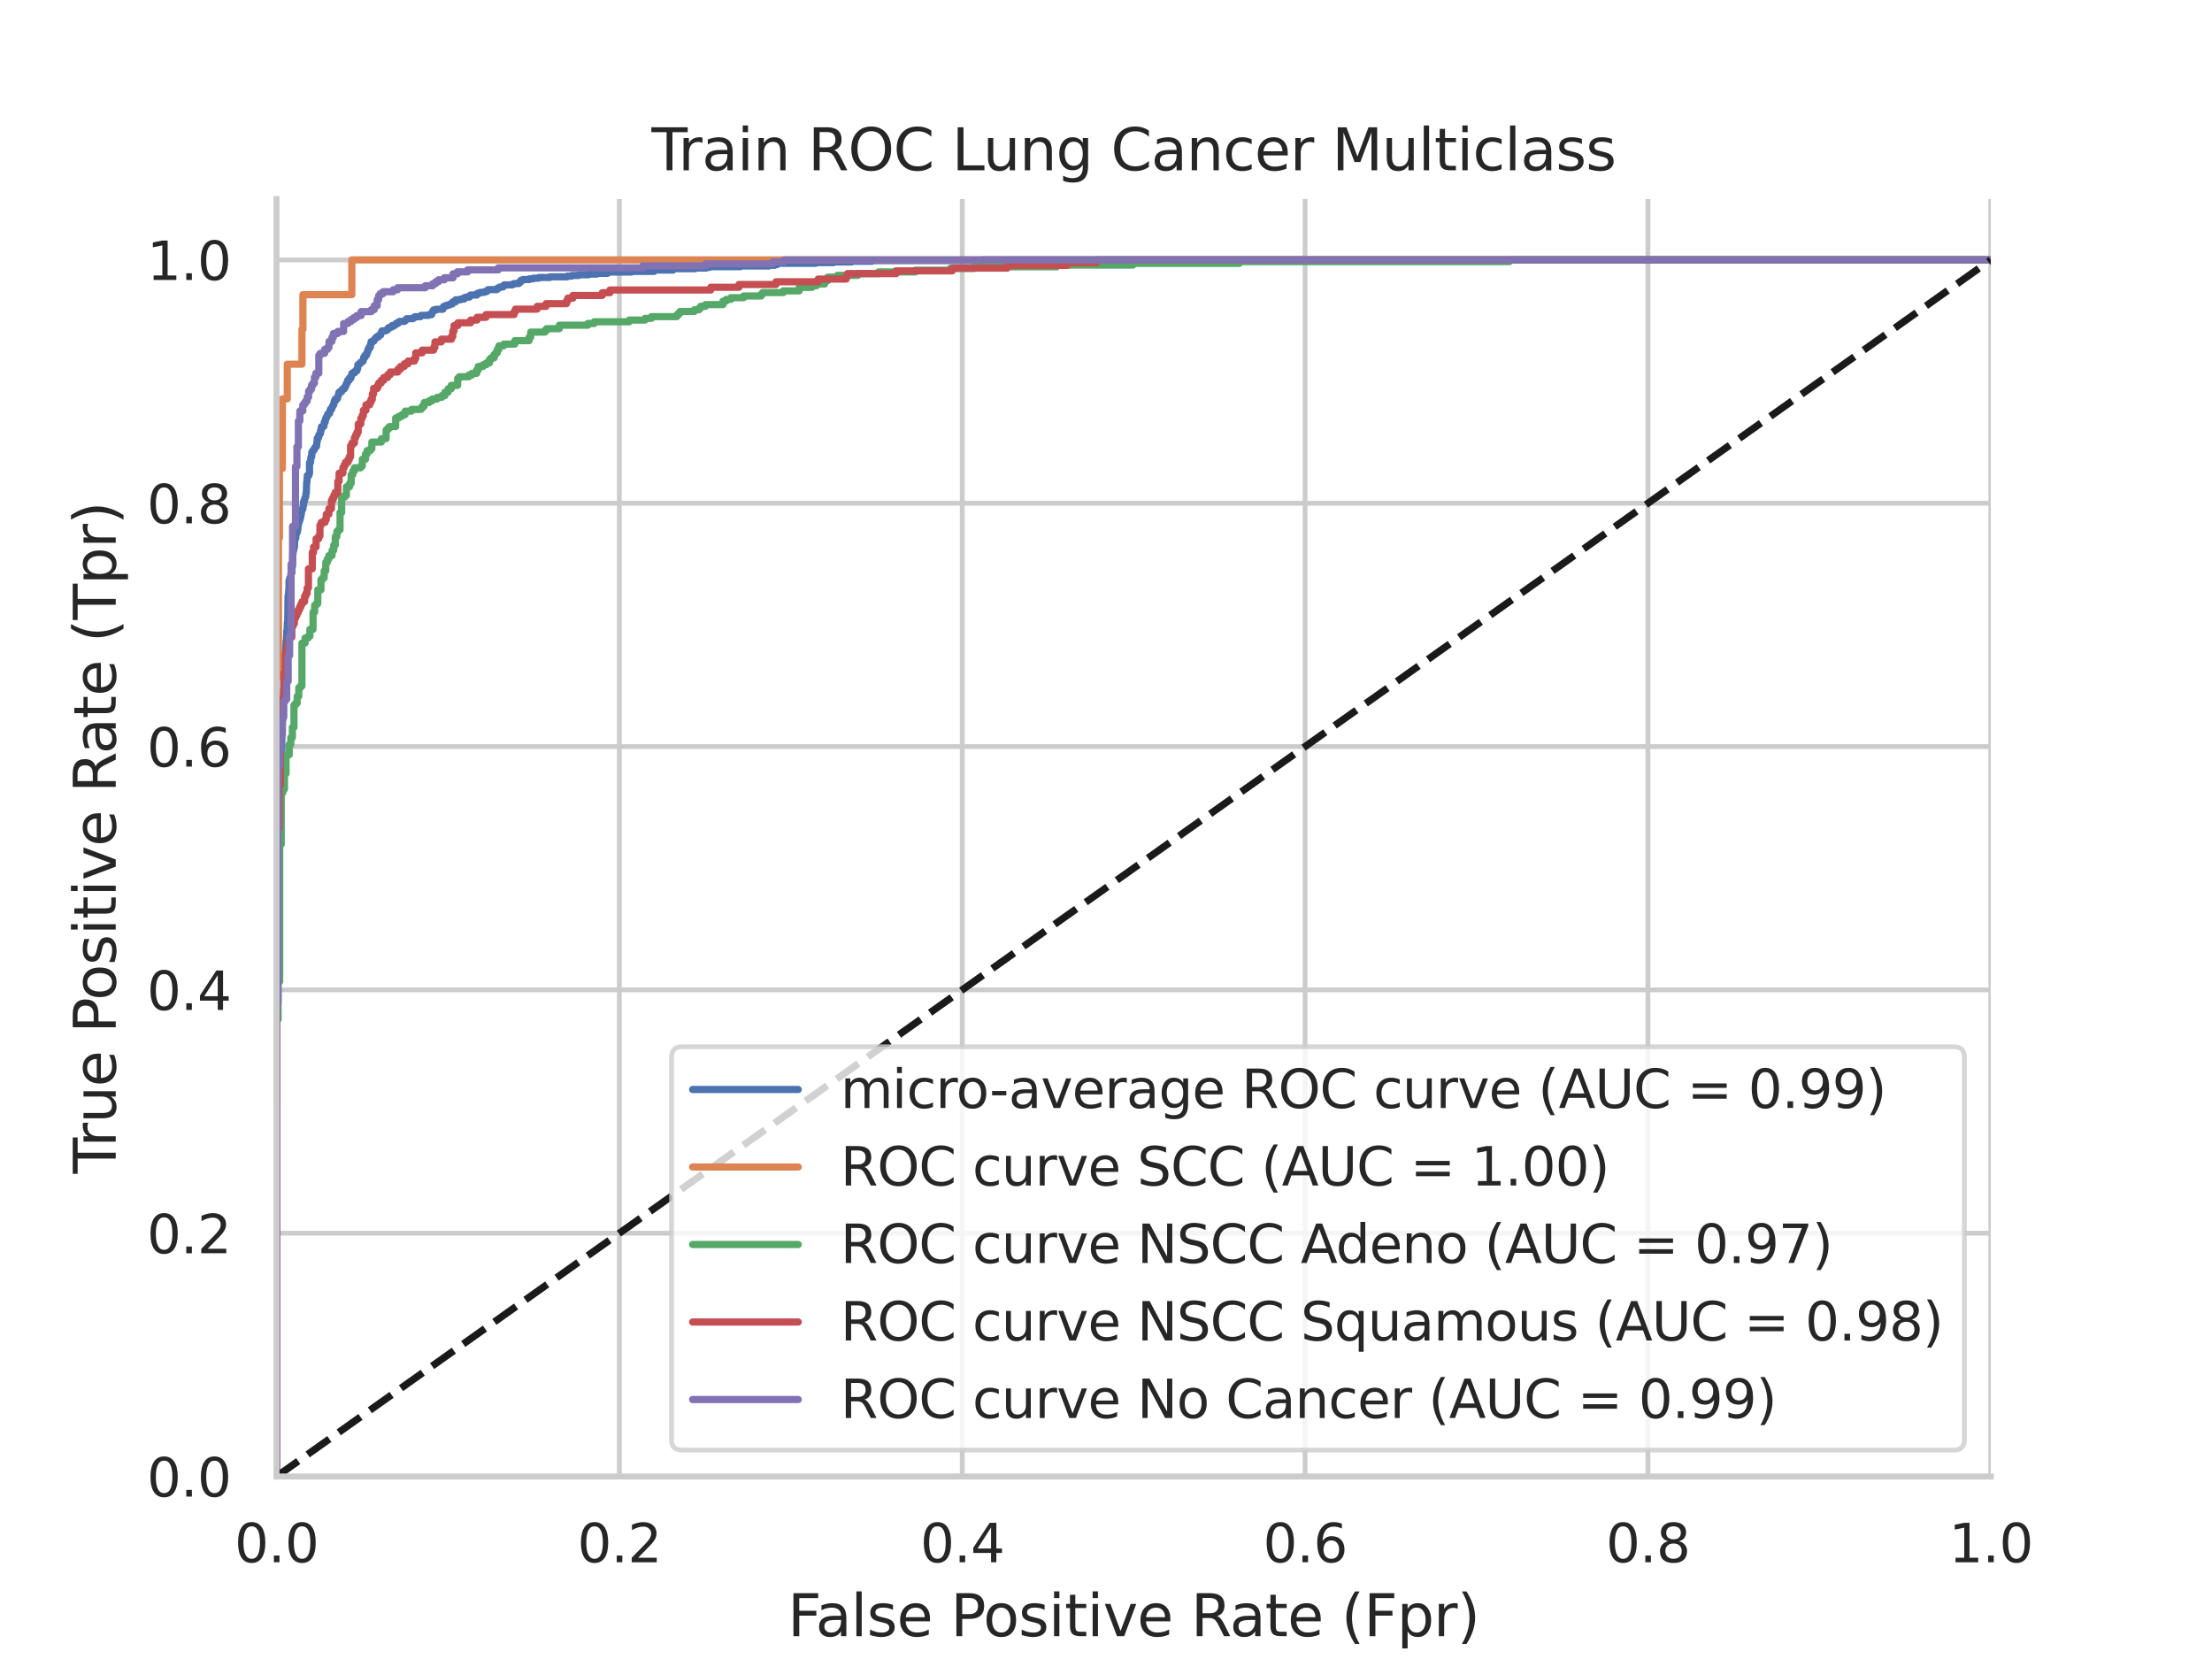 <?xml version="1.0" encoding="utf-8" standalone="no"?>
<!DOCTYPE svg PUBLIC "-//W3C//DTD SVG 1.1//EN"
  "http://www.w3.org/Graphics/SVG/1.1/DTD/svg11.dtd">
<svg xmlns:xlink="http://www.w3.org/1999/xlink" width="460.8pt" height="345.6pt" viewBox="0 0 460.8 345.6" xmlns="http://www.w3.org/2000/svg" version="1.1">
 <defs>
  <style type="text/css">*{stroke-linejoin: round; stroke-linecap: butt}</style>
 </defs>
 <g id="figure_1">
  <g id="patch_1">
   <path d="M 0 345.6 
L 460.8 345.6 
L 460.8 0 
L 0 0 
z
" style="fill: #ffffff"/>
  </g>
  <g id="axes_1">
   <g id="patch_2">
    <path d="M 57.6 307.584 
L 414.72 307.584 
L 414.72 41.472 
L 57.6 41.472 
z
" style="fill: #ffffff"/>
   </g>
   <g id="matplotlib.axis_1">
    <g id="xtick_1">
     <g id="line2d_1">
      <path d="M 57.6 307.584 
L 57.6 41.472 
" clip-path="url(#pfdd43b1c59)" style="fill: none; stroke: #cccccc; stroke-linecap: round"/>
     </g>
     <g id="text_1">
      <!-- 0.0 -->
      <g style="fill: #262626" transform="translate(48.853 325.442) scale(0.11 -0.11)">
       <defs>
        <path id="DejaVuSans-30" d="M 2034 4250 
Q 1547 4250 1301 3770 
Q 1056 3291 1056 2328 
Q 1056 1369 1301 889 
Q 1547 409 2034 409 
Q 2525 409 2770 889 
Q 3016 1369 3016 2328 
Q 3016 3291 2770 3770 
Q 2525 4250 2034 4250 
z
M 2034 4750 
Q 2819 4750 3233 4129 
Q 3647 3509 3647 2328 
Q 3647 1150 3233 529 
Q 2819 -91 2034 -91 
Q 1250 -91 836 529 
Q 422 1150 422 2328 
Q 422 3509 836 4129 
Q 1250 4750 2034 4750 
z
" transform="scale(0.016)"/>
        <path id="DejaVuSans-2e" d="M 684 794 
L 1344 794 
L 1344 0 
L 684 0 
L 684 794 
z
" transform="scale(0.016)"/>
       </defs>
       <use xlink:href="#DejaVuSans-30"/>
       <use xlink:href="#DejaVuSans-2e" x="63.623"/>
       <use xlink:href="#DejaVuSans-30" x="95.41"/>
      </g>
     </g>
    </g>
    <g id="xtick_2">
     <g id="line2d_2">
      <path d="M 129.024 307.584 
L 129.024 41.472 
" clip-path="url(#pfdd43b1c59)" style="fill: none; stroke: #cccccc; stroke-linecap: round"/>
     </g>
     <g id="text_2">
      <!-- 0.2 -->
      <g style="fill: #262626" transform="translate(120.277 325.442) scale(0.11 -0.11)">
       <defs>
        <path id="DejaVuSans-32" d="M 1228 531 
L 3431 531 
L 3431 0 
L 469 0 
L 469 531 
Q 828 903 1448 1529 
Q 2069 2156 2228 2338 
Q 2531 2678 2651 2914 
Q 2772 3150 2772 3378 
Q 2772 3750 2511 3984 
Q 2250 4219 1831 4219 
Q 1534 4219 1204 4116 
Q 875 4013 500 3803 
L 500 4441 
Q 881 4594 1212 4672 
Q 1544 4750 1819 4750 
Q 2544 4750 2975 4387 
Q 3406 4025 3406 3419 
Q 3406 3131 3298 2873 
Q 3191 2616 2906 2266 
Q 2828 2175 2409 1742 
Q 1991 1309 1228 531 
z
" transform="scale(0.016)"/>
       </defs>
       <use xlink:href="#DejaVuSans-30"/>
       <use xlink:href="#DejaVuSans-2e" x="63.623"/>
       <use xlink:href="#DejaVuSans-32" x="95.41"/>
      </g>
     </g>
    </g>
    <g id="xtick_3">
     <g id="line2d_3">
      <path d="M 200.448 307.584 
L 200.448 41.472 
" clip-path="url(#pfdd43b1c59)" style="fill: none; stroke: #cccccc; stroke-linecap: round"/>
     </g>
     <g id="text_3">
      <!-- 0.4 -->
      <g style="fill: #262626" transform="translate(191.701 325.442) scale(0.11 -0.11)">
       <defs>
        <path id="DejaVuSans-34" d="M 2419 4116 
L 825 1625 
L 2419 1625 
L 2419 4116 
z
M 2253 4666 
L 3047 4666 
L 3047 1625 
L 3713 1625 
L 3713 1100 
L 3047 1100 
L 3047 0 
L 2419 0 
L 2419 1100 
L 313 1100 
L 313 1709 
L 2253 4666 
z
" transform="scale(0.016)"/>
       </defs>
       <use xlink:href="#DejaVuSans-30"/>
       <use xlink:href="#DejaVuSans-2e" x="63.623"/>
       <use xlink:href="#DejaVuSans-34" x="95.41"/>
      </g>
     </g>
    </g>
    <g id="xtick_4">
     <g id="line2d_4">
      <path d="M 271.872 307.584 
L 271.872 41.472 
" clip-path="url(#pfdd43b1c59)" style="fill: none; stroke: #cccccc; stroke-linecap: round"/>
     </g>
     <g id="text_4">
      <!-- 0.6 -->
      <g style="fill: #262626" transform="translate(263.125 325.442) scale(0.11 -0.11)">
       <defs>
        <path id="DejaVuSans-36" d="M 2113 2584 
Q 1688 2584 1439 2293 
Q 1191 2003 1191 1497 
Q 1191 994 1439 701 
Q 1688 409 2113 409 
Q 2538 409 2786 701 
Q 3034 994 3034 1497 
Q 3034 2003 2786 2293 
Q 2538 2584 2113 2584 
z
M 3366 4563 
L 3366 3988 
Q 3128 4100 2886 4159 
Q 2644 4219 2406 4219 
Q 1781 4219 1451 3797 
Q 1122 3375 1075 2522 
Q 1259 2794 1537 2939 
Q 1816 3084 2150 3084 
Q 2853 3084 3261 2657 
Q 3669 2231 3669 1497 
Q 3669 778 3244 343 
Q 2819 -91 2113 -91 
Q 1303 -91 875 529 
Q 447 1150 447 2328 
Q 447 3434 972 4092 
Q 1497 4750 2381 4750 
Q 2619 4750 2861 4703 
Q 3103 4656 3366 4563 
z
" transform="scale(0.016)"/>
       </defs>
       <use xlink:href="#DejaVuSans-30"/>
       <use xlink:href="#DejaVuSans-2e" x="63.623"/>
       <use xlink:href="#DejaVuSans-36" x="95.41"/>
      </g>
     </g>
    </g>
    <g id="xtick_5">
     <g id="line2d_5">
      <path d="M 343.296 307.584 
L 343.296 41.472 
" clip-path="url(#pfdd43b1c59)" style="fill: none; stroke: #cccccc; stroke-linecap: round"/>
     </g>
     <g id="text_5">
      <!-- 0.8 -->
      <g style="fill: #262626" transform="translate(334.549 325.442) scale(0.11 -0.11)">
       <defs>
        <path id="DejaVuSans-38" d="M 2034 2216 
Q 1584 2216 1326 1975 
Q 1069 1734 1069 1313 
Q 1069 891 1326 650 
Q 1584 409 2034 409 
Q 2484 409 2743 651 
Q 3003 894 3003 1313 
Q 3003 1734 2745 1975 
Q 2488 2216 2034 2216 
z
M 1403 2484 
Q 997 2584 770 2862 
Q 544 3141 544 3541 
Q 544 4100 942 4425 
Q 1341 4750 2034 4750 
Q 2731 4750 3128 4425 
Q 3525 4100 3525 3541 
Q 3525 3141 3298 2862 
Q 3072 2584 2669 2484 
Q 3125 2378 3379 2068 
Q 3634 1759 3634 1313 
Q 3634 634 3220 271 
Q 2806 -91 2034 -91 
Q 1263 -91 848 271 
Q 434 634 434 1313 
Q 434 1759 690 2068 
Q 947 2378 1403 2484 
z
M 1172 3481 
Q 1172 3119 1398 2916 
Q 1625 2713 2034 2713 
Q 2441 2713 2670 2916 
Q 2900 3119 2900 3481 
Q 2900 3844 2670 4047 
Q 2441 4250 2034 4250 
Q 1625 4250 1398 4047 
Q 1172 3844 1172 3481 
z
" transform="scale(0.016)"/>
       </defs>
       <use xlink:href="#DejaVuSans-30"/>
       <use xlink:href="#DejaVuSans-2e" x="63.623"/>
       <use xlink:href="#DejaVuSans-38" x="95.41"/>
      </g>
     </g>
    </g>
    <g id="xtick_6">
     <g id="line2d_6">
      <path d="M 414.72 307.584 
L 414.72 41.472 
" clip-path="url(#pfdd43b1c59)" style="fill: none; stroke: #cccccc; stroke-linecap: round"/>
     </g>
     <g id="text_6">
      <!-- 1.0 -->
      <g style="fill: #262626" transform="translate(405.973 325.442) scale(0.11 -0.11)">
       <defs>
        <path id="DejaVuSans-31" d="M 794 531 
L 1825 531 
L 1825 4091 
L 703 3866 
L 703 4441 
L 1819 4666 
L 2450 4666 
L 2450 531 
L 3481 531 
L 3481 0 
L 794 0 
L 794 531 
z
" transform="scale(0.016)"/>
       </defs>
       <use xlink:href="#DejaVuSans-31"/>
       <use xlink:href="#DejaVuSans-2e" x="63.623"/>
       <use xlink:href="#DejaVuSans-30" x="95.41"/>
      </g>
     </g>
    </g>
    <g id="text_7">
     <!-- False Positive Rate (Fpr) -->
     <g style="fill: #262626" transform="translate(164.085 340.848) scale(0.12 -0.12)">
      <defs>
       <path id="DejaVuSans-46" d="M 628 4666 
L 3309 4666 
L 3309 4134 
L 1259 4134 
L 1259 2759 
L 3109 2759 
L 3109 2228 
L 1259 2228 
L 1259 0 
L 628 0 
L 628 4666 
z
" transform="scale(0.016)"/>
       <path id="DejaVuSans-61" d="M 2194 1759 
Q 1497 1759 1228 1600 
Q 959 1441 959 1056 
Q 959 750 1161 570 
Q 1363 391 1709 391 
Q 2188 391 2477 730 
Q 2766 1069 2766 1631 
L 2766 1759 
L 2194 1759 
z
M 3341 1997 
L 3341 0 
L 2766 0 
L 2766 531 
Q 2569 213 2275 61 
Q 1981 -91 1556 -91 
Q 1019 -91 701 211 
Q 384 513 384 1019 
Q 384 1609 779 1909 
Q 1175 2209 1959 2209 
L 2766 2209 
L 2766 2266 
Q 2766 2663 2505 2880 
Q 2244 3097 1772 3097 
Q 1472 3097 1187 3025 
Q 903 2953 641 2809 
L 641 3341 
Q 956 3463 1253 3523 
Q 1550 3584 1831 3584 
Q 2591 3584 2966 3190 
Q 3341 2797 3341 1997 
z
" transform="scale(0.016)"/>
       <path id="DejaVuSans-6c" d="M 603 4863 
L 1178 4863 
L 1178 0 
L 603 0 
L 603 4863 
z
" transform="scale(0.016)"/>
       <path id="DejaVuSans-73" d="M 2834 3397 
L 2834 2853 
Q 2591 2978 2328 3040 
Q 2066 3103 1784 3103 
Q 1356 3103 1142 2972 
Q 928 2841 928 2578 
Q 928 2378 1081 2264 
Q 1234 2150 1697 2047 
L 1894 2003 
Q 2506 1872 2764 1633 
Q 3022 1394 3022 966 
Q 3022 478 2636 193 
Q 2250 -91 1575 -91 
Q 1294 -91 989 -36 
Q 684 19 347 128 
L 347 722 
Q 666 556 975 473 
Q 1284 391 1588 391 
Q 1994 391 2212 530 
Q 2431 669 2431 922 
Q 2431 1156 2273 1281 
Q 2116 1406 1581 1522 
L 1381 1569 
Q 847 1681 609 1914 
Q 372 2147 372 2553 
Q 372 3047 722 3315 
Q 1072 3584 1716 3584 
Q 2034 3584 2315 3537 
Q 2597 3491 2834 3397 
z
" transform="scale(0.016)"/>
       <path id="DejaVuSans-65" d="M 3597 1894 
L 3597 1613 
L 953 1613 
Q 991 1019 1311 708 
Q 1631 397 2203 397 
Q 2534 397 2845 478 
Q 3156 559 3463 722 
L 3463 178 
Q 3153 47 2828 -22 
Q 2503 -91 2169 -91 
Q 1331 -91 842 396 
Q 353 884 353 1716 
Q 353 2575 817 3079 
Q 1281 3584 2069 3584 
Q 2775 3584 3186 3129 
Q 3597 2675 3597 1894 
z
M 3022 2063 
Q 3016 2534 2758 2815 
Q 2500 3097 2075 3097 
Q 1594 3097 1305 2825 
Q 1016 2553 972 2059 
L 3022 2063 
z
" transform="scale(0.016)"/>
       <path id="DejaVuSans-20" transform="scale(0.016)"/>
       <path id="DejaVuSans-50" d="M 1259 4147 
L 1259 2394 
L 2053 2394 
Q 2494 2394 2734 2622 
Q 2975 2850 2975 3272 
Q 2975 3691 2734 3919 
Q 2494 4147 2053 4147 
L 1259 4147 
z
M 628 4666 
L 2053 4666 
Q 2838 4666 3239 4311 
Q 3641 3956 3641 3272 
Q 3641 2581 3239 2228 
Q 2838 1875 2053 1875 
L 1259 1875 
L 1259 0 
L 628 0 
L 628 4666 
z
" transform="scale(0.016)"/>
       <path id="DejaVuSans-6f" d="M 1959 3097 
Q 1497 3097 1228 2736 
Q 959 2375 959 1747 
Q 959 1119 1226 758 
Q 1494 397 1959 397 
Q 2419 397 2687 759 
Q 2956 1122 2956 1747 
Q 2956 2369 2687 2733 
Q 2419 3097 1959 3097 
z
M 1959 3584 
Q 2709 3584 3137 3096 
Q 3566 2609 3566 1747 
Q 3566 888 3137 398 
Q 2709 -91 1959 -91 
Q 1206 -91 779 398 
Q 353 888 353 1747 
Q 353 2609 779 3096 
Q 1206 3584 1959 3584 
z
" transform="scale(0.016)"/>
       <path id="DejaVuSans-69" d="M 603 3500 
L 1178 3500 
L 1178 0 
L 603 0 
L 603 3500 
z
M 603 4863 
L 1178 4863 
L 1178 4134 
L 603 4134 
L 603 4863 
z
" transform="scale(0.016)"/>
       <path id="DejaVuSans-74" d="M 1172 4494 
L 1172 3500 
L 2356 3500 
L 2356 3053 
L 1172 3053 
L 1172 1153 
Q 1172 725 1289 603 
Q 1406 481 1766 481 
L 2356 481 
L 2356 0 
L 1766 0 
Q 1100 0 847 248 
Q 594 497 594 1153 
L 594 3053 
L 172 3053 
L 172 3500 
L 594 3500 
L 594 4494 
L 1172 4494 
z
" transform="scale(0.016)"/>
       <path id="DejaVuSans-76" d="M 191 3500 
L 800 3500 
L 1894 563 
L 2988 3500 
L 3597 3500 
L 2284 0 
L 1503 0 
L 191 3500 
z
" transform="scale(0.016)"/>
       <path id="DejaVuSans-52" d="M 2841 2188 
Q 3044 2119 3236 1894 
Q 3428 1669 3622 1275 
L 4263 0 
L 3584 0 
L 2988 1197 
Q 2756 1666 2539 1819 
Q 2322 1972 1947 1972 
L 1259 1972 
L 1259 0 
L 628 0 
L 628 4666 
L 2053 4666 
Q 2853 4666 3247 4331 
Q 3641 3997 3641 3322 
Q 3641 2881 3436 2590 
Q 3231 2300 2841 2188 
z
M 1259 4147 
L 1259 2491 
L 2053 2491 
Q 2509 2491 2742 2702 
Q 2975 2913 2975 3322 
Q 2975 3731 2742 3939 
Q 2509 4147 2053 4147 
L 1259 4147 
z
" transform="scale(0.016)"/>
       <path id="DejaVuSans-28" d="M 1984 4856 
Q 1566 4138 1362 3434 
Q 1159 2731 1159 2009 
Q 1159 1288 1364 580 
Q 1569 -128 1984 -844 
L 1484 -844 
Q 1016 -109 783 600 
Q 550 1309 550 2009 
Q 550 2706 781 3412 
Q 1013 4119 1484 4856 
L 1984 4856 
z
" transform="scale(0.016)"/>
       <path id="DejaVuSans-70" d="M 1159 525 
L 1159 -1331 
L 581 -1331 
L 581 3500 
L 1159 3500 
L 1159 2969 
Q 1341 3281 1617 3432 
Q 1894 3584 2278 3584 
Q 2916 3584 3314 3078 
Q 3713 2572 3713 1747 
Q 3713 922 3314 415 
Q 2916 -91 2278 -91 
Q 1894 -91 1617 61 
Q 1341 213 1159 525 
z
M 3116 1747 
Q 3116 2381 2855 2742 
Q 2594 3103 2138 3103 
Q 1681 3103 1420 2742 
Q 1159 2381 1159 1747 
Q 1159 1113 1420 752 
Q 1681 391 2138 391 
Q 2594 391 2855 752 
Q 3116 1113 3116 1747 
z
" transform="scale(0.016)"/>
       <path id="DejaVuSans-72" d="M 2631 2963 
Q 2534 3019 2420 3045 
Q 2306 3072 2169 3072 
Q 1681 3072 1420 2755 
Q 1159 2438 1159 1844 
L 1159 0 
L 581 0 
L 581 3500 
L 1159 3500 
L 1159 2956 
Q 1341 3275 1631 3429 
Q 1922 3584 2338 3584 
Q 2397 3584 2469 3576 
Q 2541 3569 2628 3553 
L 2631 2963 
z
" transform="scale(0.016)"/>
       <path id="DejaVuSans-29" d="M 513 4856 
L 1013 4856 
Q 1481 4119 1714 3412 
Q 1947 2706 1947 2009 
Q 1947 1309 1714 600 
Q 1481 -109 1013 -844 
L 513 -844 
Q 928 -128 1133 580 
Q 1338 1288 1338 2009 
Q 1338 2731 1133 3434 
Q 928 4138 513 4856 
z
" transform="scale(0.016)"/>
      </defs>
      <use xlink:href="#DejaVuSans-46"/>
      <use xlink:href="#DejaVuSans-61" x="48.395"/>
      <use xlink:href="#DejaVuSans-6c" x="109.674"/>
      <use xlink:href="#DejaVuSans-73" x="137.457"/>
      <use xlink:href="#DejaVuSans-65" x="189.557"/>
      <use xlink:href="#DejaVuSans-20" x="251.08"/>
      <use xlink:href="#DejaVuSans-50" x="282.867"/>
      <use xlink:href="#DejaVuSans-6f" x="339.545"/>
      <use xlink:href="#DejaVuSans-73" x="400.727"/>
      <use xlink:href="#DejaVuSans-69" x="452.826"/>
      <use xlink:href="#DejaVuSans-74" x="480.609"/>
      <use xlink:href="#DejaVuSans-69" x="519.818"/>
      <use xlink:href="#DejaVuSans-76" x="547.602"/>
      <use xlink:href="#DejaVuSans-65" x="606.781"/>
      <use xlink:href="#DejaVuSans-20" x="668.305"/>
      <use xlink:href="#DejaVuSans-52" x="700.092"/>
      <use xlink:href="#DejaVuSans-61" x="767.324"/>
      <use xlink:href="#DejaVuSans-74" x="828.604"/>
      <use xlink:href="#DejaVuSans-65" x="867.812"/>
      <use xlink:href="#DejaVuSans-20" x="929.336"/>
      <use xlink:href="#DejaVuSans-28" x="961.123"/>
      <use xlink:href="#DejaVuSans-46" x="1000.137"/>
      <use xlink:href="#DejaVuSans-70" x="1057.656"/>
      <use xlink:href="#DejaVuSans-72" x="1121.133"/>
      <use xlink:href="#DejaVuSans-29" x="1162.246"/>
     </g>
    </g>
   </g>
   <g id="matplotlib.axis_2">
    <g id="ytick_1">
     <g id="line2d_7">
      <path d="M 57.6 307.584 
L 414.72 307.584 
" clip-path="url(#pfdd43b1c59)" style="fill: none; stroke: #cccccc; stroke-linecap: round"/>
     </g>
     <g id="text_8">
      <!-- 0.0 -->
      <g style="fill: #262626" transform="translate(30.607 311.763) scale(0.11 -0.11)">
       <use xlink:href="#DejaVuSans-30"/>
       <use xlink:href="#DejaVuSans-2e" x="63.623"/>
       <use xlink:href="#DejaVuSans-30" x="95.41"/>
      </g>
     </g>
    </g>
    <g id="ytick_2">
     <g id="line2d_8">
      <path d="M 57.6 256.896 
L 414.72 256.896 
" clip-path="url(#pfdd43b1c59)" style="fill: none; stroke: #cccccc; stroke-linecap: round"/>
     </g>
     <g id="text_9">
      <!-- 0.2 -->
      <g style="fill: #262626" transform="translate(30.607 261.075) scale(0.11 -0.11)">
       <use xlink:href="#DejaVuSans-30"/>
       <use xlink:href="#DejaVuSans-2e" x="63.623"/>
       <use xlink:href="#DejaVuSans-32" x="95.41"/>
      </g>
     </g>
    </g>
    <g id="ytick_3">
     <g id="line2d_9">
      <path d="M 57.6 206.208 
L 414.72 206.208 
" clip-path="url(#pfdd43b1c59)" style="fill: none; stroke: #cccccc; stroke-linecap: round"/>
     </g>
     <g id="text_10">
      <!-- 0.4 -->
      <g style="fill: #262626" transform="translate(30.607 210.387) scale(0.11 -0.11)">
       <use xlink:href="#DejaVuSans-30"/>
       <use xlink:href="#DejaVuSans-2e" x="63.623"/>
       <use xlink:href="#DejaVuSans-34" x="95.41"/>
      </g>
     </g>
    </g>
    <g id="ytick_4">
     <g id="line2d_10">
      <path d="M 57.6 155.52 
L 414.72 155.52 
" clip-path="url(#pfdd43b1c59)" style="fill: none; stroke: #cccccc; stroke-linecap: round"/>
     </g>
     <g id="text_11">
      <!-- 0.6 -->
      <g style="fill: #262626" transform="translate(30.607 159.699) scale(0.11 -0.11)">
       <use xlink:href="#DejaVuSans-30"/>
       <use xlink:href="#DejaVuSans-2e" x="63.623"/>
       <use xlink:href="#DejaVuSans-36" x="95.41"/>
      </g>
     </g>
    </g>
    <g id="ytick_5">
     <g id="line2d_11">
      <path d="M 57.6 104.832 
L 414.72 104.832 
" clip-path="url(#pfdd43b1c59)" style="fill: none; stroke: #cccccc; stroke-linecap: round"/>
     </g>
     <g id="text_12">
      <!-- 0.8 -->
      <g style="fill: #262626" transform="translate(30.607 109.011) scale(0.11 -0.11)">
       <use xlink:href="#DejaVuSans-30"/>
       <use xlink:href="#DejaVuSans-2e" x="63.623"/>
       <use xlink:href="#DejaVuSans-38" x="95.41"/>
      </g>
     </g>
    </g>
    <g id="ytick_6">
     <g id="line2d_12">
      <path d="M 57.6 54.144 
L 414.72 54.144 
" clip-path="url(#pfdd43b1c59)" style="fill: none; stroke: #cccccc; stroke-linecap: round"/>
     </g>
     <g id="text_13">
      <!-- 1.0 -->
      <g style="fill: #262626" transform="translate(30.607 58.323) scale(0.11 -0.11)">
       <use xlink:href="#DejaVuSans-31"/>
       <use xlink:href="#DejaVuSans-2e" x="63.623"/>
       <use xlink:href="#DejaVuSans-30" x="95.41"/>
      </g>
     </g>
    </g>
    <g id="text_14">
     <!-- True Positive Rate (Tpr) -->
     <g style="fill: #262626" transform="translate(24.111 244.493) rotate(-90) scale(0.12 -0.12)">
      <defs>
       <path id="DejaVuSans-54" d="M -19 4666 
L 3928 4666 
L 3928 4134 
L 2272 4134 
L 2272 0 
L 1638 0 
L 1638 4134 
L -19 4134 
L -19 4666 
z
" transform="scale(0.016)"/>
       <path id="DejaVuSans-75" d="M 544 1381 
L 544 3500 
L 1119 3500 
L 1119 1403 
Q 1119 906 1312 657 
Q 1506 409 1894 409 
Q 2359 409 2629 706 
Q 2900 1003 2900 1516 
L 2900 3500 
L 3475 3500 
L 3475 0 
L 2900 0 
L 2900 538 
Q 2691 219 2414 64 
Q 2138 -91 1772 -91 
Q 1169 -91 856 284 
Q 544 659 544 1381 
z
M 1991 3584 
L 1991 3584 
z
" transform="scale(0.016)"/>
      </defs>
      <use xlink:href="#DejaVuSans-54"/>
      <use xlink:href="#DejaVuSans-72" x="46.334"/>
      <use xlink:href="#DejaVuSans-75" x="87.447"/>
      <use xlink:href="#DejaVuSans-65" x="150.826"/>
      <use xlink:href="#DejaVuSans-20" x="212.35"/>
      <use xlink:href="#DejaVuSans-50" x="244.137"/>
      <use xlink:href="#DejaVuSans-6f" x="300.814"/>
      <use xlink:href="#DejaVuSans-73" x="361.996"/>
      <use xlink:href="#DejaVuSans-69" x="414.096"/>
      <use xlink:href="#DejaVuSans-74" x="441.879"/>
      <use xlink:href="#DejaVuSans-69" x="481.088"/>
      <use xlink:href="#DejaVuSans-76" x="508.871"/>
      <use xlink:href="#DejaVuSans-65" x="568.051"/>
      <use xlink:href="#DejaVuSans-20" x="629.574"/>
      <use xlink:href="#DejaVuSans-52" x="661.361"/>
      <use xlink:href="#DejaVuSans-61" x="728.594"/>
      <use xlink:href="#DejaVuSans-74" x="789.873"/>
      <use xlink:href="#DejaVuSans-65" x="829.082"/>
      <use xlink:href="#DejaVuSans-20" x="890.605"/>
      <use xlink:href="#DejaVuSans-28" x="922.393"/>
      <use xlink:href="#DejaVuSans-54" x="961.406"/>
      <use xlink:href="#DejaVuSans-70" x="1022.49"/>
      <use xlink:href="#DejaVuSans-72" x="1085.967"/>
      <use xlink:href="#DejaVuSans-29" x="1127.08"/>
     </g>
    </g>
   </g>
   <g id="line2d_13">
    <path d="M 57.6 307.584 
L 57.667 205.363 
L 57.734 205.363 
L 57.8 180.864 
L 57.867 180.864 
L 57.934 174.387 
L 58.001 174.387 
L 58.067 168.051 
L 58.134 168.051 
L 58.134 167.77 
L 58.268 167.77 
L 58.335 161.152 
L 58.401 161.152 
L 58.468 158.054 
L 58.535 158.054 
L 58.602 157.35 
L 58.668 157.35 
L 58.735 152.422 
L 58.802 152.422 
L 58.869 146.227 
L 59.002 146.227 
L 59.069 143.411 
L 59.136 143.411 
L 59.203 138.483 
L 59.269 138.483 
L 59.269 137.638 
L 59.403 137.638 
L 59.47 135.526 
L 59.537 135.526 
L 59.603 133.555 
L 59.67 133.555 
L 59.737 131.443 
L 59.804 131.443 
L 59.87 129.613 
L 59.937 129.613 
L 60.004 124.122 
L 60.071 124.122 
L 60.138 122.995 
L 60.204 122.995 
L 60.204 121.024 
L 60.338 121.024 
L 60.338 120.461 
L 60.538 120.461 
L 60.605 119.616 
L 60.672 119.616 
L 60.738 119.334 
L 60.805 119.334 
L 60.805 117.926 
L 60.939 117.926 
L 61.006 115.251 
L 61.072 115.251 
L 61.072 114.547 
L 61.206 114.547 
L 61.273 113.984 
L 61.339 113.984 
L 61.406 112.154 
L 61.607 112.154 
L 61.673 111.027 
L 61.874 111.027 
L 61.874 110.605 
L 62.007 110.605 
L 62.074 109.619 
L 62.141 109.619 
L 62.208 108.774 
L 62.341 108.774 
L 62.408 108.211 
L 62.541 108.211 
L 62.541 107.648 
L 62.675 107.648 
L 62.742 106.944 
L 62.809 106.944 
L 62.809 106.24 
L 62.942 106.24 
L 62.942 106.099 
L 63.076 106.099 
L 63.142 105.395 
L 63.209 105.395 
L 63.276 104.41 
L 63.41 104.41 
L 63.476 103.846 
L 63.543 103.846 
L 63.61 103.565 
L 63.677 103.565 
L 63.743 102.72 
L 63.81 102.72 
L 63.877 100.467 
L 63.944 100.467 
L 64.011 99.059 
L 64.344 99.059 
L 64.411 98.637 
L 64.478 98.637 
L 64.478 96.384 
L 64.678 96.384 
L 64.745 95.398 
L 64.812 95.398 
L 64.812 95.117 
L 64.945 95.117 
L 64.945 94.272 
L 65.079 94.272 
L 65.079 93.99 
L 65.213 93.99 
L 65.279 93.709 
L 65.48 93.709 
L 65.546 93.286 
L 65.68 93.286 
L 65.747 93.005 
L 65.947 93.005 
L 66.014 92.019 
L 66.081 92.019 
L 66.081 91.315 
L 66.281 91.315 
L 66.281 91.034 
L 66.414 91.034 
L 66.414 90.611 
L 66.548 90.611 
L 66.615 90.33 
L 66.748 90.33 
L 66.748 89.766 
L 66.882 89.766 
L 66.949 88.922 
L 67.349 88.922 
L 67.349 88.781 
L 67.483 88.781 
L 67.55 87.936 
L 67.75 87.936 
L 67.817 87.232 
L 67.95 87.232 
L 68.017 86.81 
L 68.151 86.81 
L 68.217 86.387 
L 68.284 86.387 
L 68.284 86.246 
L 68.418 86.246 
L 68.418 86.106 
L 68.685 86.106 
L 68.752 85.542 
L 68.818 85.542 
L 68.818 85.261 
L 69.086 85.261 
L 69.152 84.838 
L 69.219 84.838 
L 69.286 84.557 
L 69.419 84.557 
L 69.419 84.275 
L 69.553 84.275 
L 69.62 83.571 
L 69.82 83.571 
L 69.82 83.149 
L 70.221 83.149 
L 70.288 82.867 
L 70.354 82.867 
L 70.421 82.445 
L 70.488 82.445 
L 70.555 81.882 
L 70.621 81.882 
L 70.621 81.741 
L 70.755 81.741 
L 70.755 81.6 
L 71.156 81.6 
L 71.156 81.318 
L 71.289 81.318 
L 71.356 81.037 
L 71.69 81.037 
L 71.69 80.755 
L 71.89 80.755 
L 71.957 80.333 
L 72.09 80.333 
L 72.157 79.91 
L 72.224 79.91 
L 72.224 79.77 
L 72.358 79.77 
L 72.424 79.206 
L 72.758 79.206 
L 72.758 78.784 
L 73.092 78.784 
L 73.159 78.362 
L 73.226 78.362 
L 73.292 77.798 
L 73.493 77.798 
L 73.493 77.658 
L 73.893 77.658 
L 73.893 77.376 
L 74.094 77.376 
L 74.094 77.235 
L 74.361 77.235 
L 74.361 76.813 
L 74.494 76.813 
L 74.561 75.968 
L 74.762 75.968 
L 74.762 75.827 
L 74.962 75.827 
L 75.029 75.546 
L 75.229 75.546 
L 75.229 75.405 
L 75.429 75.405 
L 75.429 75.264 
L 75.63 75.264 
L 75.696 74.842 
L 75.763 74.842 
L 75.763 74.419 
L 76.03 74.419 
L 76.03 73.997 
L 76.364 73.997 
L 76.431 73.574 
L 76.498 73.574 
L 76.498 73.293 
L 76.631 73.293 
L 76.698 72.73 
L 76.898 72.73 
L 76.898 72.307 
L 77.165 72.307 
L 77.232 71.603 
L 77.299 71.603 
L 77.299 71.181 
L 77.7 71.181 
L 77.7 71.04 
L 77.9 71.04 
L 77.967 70.758 
L 78.034 70.758 
L 78.034 70.618 
L 78.167 70.618 
L 78.167 70.477 
L 78.301 70.477 
L 78.301 70.336 
L 78.434 70.336 
L 78.434 70.195 
L 78.835 70.195 
L 78.835 69.914 
L 79.102 69.914 
L 79.102 69.773 
L 79.302 69.773 
L 79.369 69.35 
L 79.436 69.35 
L 79.436 69.21 
L 79.569 69.21 
L 79.569 68.928 
L 80.304 68.928 
L 80.304 68.787 
L 80.638 68.787 
L 80.638 68.646 
L 80.771 68.646 
L 80.771 68.506 
L 80.905 68.506 
L 80.972 68.224 
L 81.372 68.224 
L 81.372 68.083 
L 81.706 68.083 
L 81.706 67.802 
L 82.24 67.802 
L 82.24 67.661 
L 82.374 67.661 
L 82.374 67.52 
L 82.508 67.52 
L 82.508 67.379 
L 82.908 67.379 
L 82.975 67.098 
L 83.242 67.098 
L 83.242 66.957 
L 84.244 66.957 
L 84.244 66.816 
L 84.444 66.816 
L 84.444 66.675 
L 84.578 66.675 
L 84.578 66.534 
L 84.711 66.534 
L 84.711 66.394 
L 85.98 66.394 
L 85.98 66.253 
L 86.247 66.253 
L 86.247 66.112 
L 86.447 66.112 
L 86.447 65.971 
L 87.583 65.971 
L 87.583 65.83 
L 87.716 65.83 
L 87.716 65.69 
L 89.319 65.69 
L 89.319 65.549 
L 89.92 65.549 
L 89.987 65.126 
L 90.053 65.126 
L 90.12 64.845 
L 90.32 64.845 
L 90.32 64.563 
L 90.855 64.563 
L 90.855 64.422 
L 92.257 64.422 
L 92.324 64 
L 92.39 64 
L 92.39 63.859 
L 92.658 63.859 
L 92.658 63.718 
L 93.058 63.718 
L 93.058 63.578 
L 93.526 63.578 
L 93.526 63.437 
L 93.86 63.437 
L 93.86 63.296 
L 94.26 63.296 
L 94.327 62.874 
L 94.928 62.874 
L 94.928 62.451 
L 95.93 62.451 
L 95.93 62.31 
L 96.664 62.31 
L 96.664 62.029 
L 97.065 62.029 
L 97.065 61.888 
L 97.799 61.888 
L 97.866 61.606 
L 98 61.606 
L 98 61.466 
L 99.335 61.466 
L 99.335 61.184 
L 99.602 61.184 
L 99.602 61.043 
L 100.07 61.043 
L 100.07 60.902 
L 100.871 60.902 
L 100.871 60.762 
L 101.339 60.762 
L 101.339 60.621 
L 101.539 60.621 
L 101.539 60.48 
L 101.672 60.48 
L 101.672 60.339 
L 103.475 60.339 
L 103.475 60.198 
L 103.609 60.198 
L 103.609 60.058 
L 103.876 60.058 
L 103.876 59.917 
L 104.143 59.917 
L 104.143 59.776 
L 104.811 59.776 
L 104.811 59.635 
L 104.944 59.635 
L 105.011 59.354 
L 106.681 59.354 
L 106.681 59.213 
L 107.081 59.213 
L 107.081 59.072 
L 108.083 59.072 
L 108.15 58.79 
L 108.417 58.79 
L 108.417 58.509 
L 108.55 58.509 
L 108.55 58.368 
L 108.951 58.368 
L 108.951 58.227 
L 110.287 58.227 
L 110.287 58.086 
L 111.088 58.086 
L 111.088 57.946 
L 112.223 57.946 
L 112.223 57.805 
L 114.56 57.805 
L 114.56 57.664 
L 118.166 57.664 
L 118.166 57.523 
L 119.101 57.523 
L 119.101 57.382 
L 120.57 57.382 
L 120.57 57.242 
L 122.573 57.242 
L 122.573 57.101 
L 124.31 57.101 
L 124.31 56.96 
L 126.513 56.96 
L 126.513 56.819 
L 126.78 56.819 
L 126.78 56.678 
L 131.521 56.678 
L 131.521 56.538 
L 136.263 56.538 
L 136.263 56.256 
L 140.202 56.256 
L 140.269 55.974 
L 144.81 55.974 
L 144.81 55.834 
L 147.147 55.834 
L 147.147 55.693 
L 147.815 55.693 
L 147.815 55.552 
L 154.225 55.552 
L 154.225 55.411 
L 160.168 55.411 
L 160.168 55.27 
L 161.37 55.27 
L 161.37 55.13 
L 161.838 55.13 
L 161.838 54.989 
L 161.971 54.989 
L 161.971 54.848 
L 169.918 54.848 
L 169.918 54.707 
L 173.591 54.707 
L 173.591 54.566 
L 177.397 54.566 
L 177.397 54.426 
L 181.67 54.426 
L 181.67 54.285 
L 204.775 54.285 
L 204.775 54.144 
L 414.72 54.144 
L 414.72 54.144 
" clip-path="url(#pfdd43b1c59)" style="fill: none; stroke: #4c72b0; stroke-width: 1.5; stroke-linecap: round"/>
   </g>
   <g id="line2d_14">
    <path d="M 57.6 307.584 
L 57.6 300.343 
L 57.6 141.038 
L 58.008 141.038 
L 58.008 112.073 
L 58.212 112.073 
L 58.212 97.591 
L 58.823 97.591 
L 58.823 83.109 
L 59.842 83.109 
L 59.842 75.867 
L 62.9 75.867 
L 62.9 68.626 
L 63.104 68.626 
L 63.104 61.385 
L 73.295 61.385 
L 73.295 54.144 
L 414.72 54.144 
" clip-path="url(#pfdd43b1c59)" style="fill: none; stroke: #dd8452; stroke-width: 1.5; stroke-linecap: round"/>
   </g>
   <g id="line2d_15">
    <path d="M 57.6 307.584 
L 57.6 212.365 
L 57.931 212.365 
L 57.931 204.49 
L 58.262 204.49 
L 58.262 175.852 
L 58.593 175.852 
L 58.593 165.113 
L 58.924 165.113 
L 58.924 164.398 
L 59.255 164.398 
L 59.255 161.176 
L 59.586 161.176 
L 59.586 157.238 
L 60.248 157.238 
L 60.248 155.09 
L 60.579 155.09 
L 60.579 153.659 
L 60.91 153.659 
L 60.91 151.511 
L 61.241 151.511 
L 61.241 146.857 
L 61.572 146.857 
L 61.572 146.499 
L 61.903 146.499 
L 61.903 145.067 
L 62.234 145.067 
L 62.234 143.278 
L 62.565 143.278 
L 62.565 142.92 
L 62.896 142.92 
L 62.896 133.97 
L 63.558 133.97 
L 63.558 132.897 
L 64.219 132.897 
L 64.219 132.539 
L 64.55 132.539 
L 64.55 131.107 
L 65.212 131.107 
L 65.212 127.527 
L 65.543 127.527 
L 65.543 126.095 
L 65.874 126.095 
L 65.874 125.737 
L 66.205 125.737 
L 66.205 122.873 
L 66.867 122.873 
L 66.867 120.726 
L 67.198 120.726 
L 67.198 120.368 
L 67.529 120.368 
L 67.529 118.936 
L 67.86 118.936 
L 67.86 117.146 
L 68.191 117.146 
L 68.191 116.43 
L 68.522 116.43 
L 68.522 115.714 
L 69.184 115.714 
L 69.184 114.64 
L 69.515 114.64 
L 69.515 113.566 
L 69.846 113.566 
L 69.846 111.777 
L 70.177 111.777 
L 70.177 110.703 
L 70.508 110.703 
L 70.508 110.345 
L 70.839 110.345 
L 70.839 106.765 
L 71.17 106.765 
L 71.17 103.543 
L 71.832 103.543 
L 71.832 103.185 
L 72.163 103.185 
L 72.163 101.396 
L 72.825 101.396 
L 72.825 100.68 
L 73.156 100.68 
L 73.156 98.89 
L 73.487 98.89 
L 73.487 98.174 
L 73.818 98.174 
L 73.818 97.458 
L 75.142 97.458 
L 75.142 97.1 
L 75.473 97.1 
L 75.473 95.668 
L 76.134 95.668 
L 76.134 94.594 
L 76.465 94.594 
L 76.465 93.878 
L 77.127 93.878 
L 77.127 93.52 
L 77.458 93.52 
L 77.458 92.088 
L 79.444 92.088 
L 79.444 91.372 
L 80.437 91.372 
L 80.437 89.583 
L 80.768 89.583 
L 80.768 89.225 
L 81.099 89.225 
L 81.099 88.867 
L 82.423 88.867 
L 82.423 87.077 
L 83.085 87.077 
L 83.085 86.719 
L 83.747 86.719 
L 83.747 86.361 
L 84.409 86.361 
L 84.409 85.645 
L 85.733 85.645 
L 85.733 85.287 
L 87.719 85.287 
L 87.719 84.929 
L 88.05 84.929 
L 88.05 84.571 
L 88.38 84.571 
L 88.38 83.855 
L 89.373 83.855 
L 89.373 83.497 
L 90.035 83.497 
L 90.035 83.139 
L 91.028 83.139 
L 91.028 82.781 
L 92.021 82.781 
L 92.021 82.423 
L 92.683 82.423 
L 92.683 81.707 
L 93.345 81.707 
L 93.345 80.991 
L 94.007 80.991 
L 94.007 80.276 
L 95.331 80.276 
L 95.331 78.844 
L 95.662 78.844 
L 95.662 78.486 
L 97.648 78.486 
L 97.648 78.128 
L 98.31 78.128 
L 98.31 77.77 
L 99.303 77.77 
L 99.303 77.054 
L 99.634 77.054 
L 99.634 76.338 
L 100.627 76.338 
L 100.627 75.98 
L 101.288 75.98 
L 101.288 75.622 
L 101.95 75.622 
L 101.95 74.906 
L 102.281 74.906 
L 102.281 74.548 
L 102.943 74.548 
L 102.943 73.832 
L 103.274 73.832 
L 103.274 73.474 
L 103.605 73.474 
L 103.605 72.758 
L 103.936 72.758 
L 103.936 72.042 
L 104.929 72.042 
L 104.929 71.684 
L 107.246 71.684 
L 107.246 70.968 
L 110.225 70.968 
L 110.225 70.252 
L 110.556 70.252 
L 110.556 69.179 
L 113.534 69.179 
L 113.534 68.821 
L 113.865 68.821 
L 113.865 68.463 
L 116.513 68.463 
L 116.513 67.747 
L 122.471 67.747 
L 122.471 67.389 
L 123.795 67.389 
L 123.795 67.031 
L 131.076 67.031 
L 131.076 66.673 
L 134.386 66.673 
L 134.386 66.315 
L 135.71 66.315 
L 135.71 65.957 
L 141.005 65.957 
L 141.005 65.599 
L 141.336 65.599 
L 141.336 65.241 
L 141.667 65.241 
L 141.667 64.883 
L 144.646 64.883 
L 144.646 64.525 
L 145.639 64.525 
L 145.639 64.167 
L 145.97 64.167 
L 145.97 63.809 
L 146.963 63.809 
L 146.963 63.451 
L 150.603 63.451 
L 150.603 62.735 
L 151.265 62.735 
L 151.265 62.377 
L 152.258 62.377 
L 152.258 62.019 
L 154.906 62.019 
L 154.906 61.661 
L 158.547 61.661 
L 158.547 61.303 
L 158.878 61.303 
L 158.878 60.945 
L 163.18 60.945 
L 163.18 60.587 
L 166.49 60.587 
L 166.49 59.871 
L 169.138 59.871 
L 169.138 59.513 
L 170.131 59.513 
L 170.131 59.156 
L 171.786 59.156 
L 171.786 58.44 
L 172.448 58.44 
L 172.448 57.724 
L 174.434 57.724 
L 174.434 57.366 
L 178.736 57.366 
L 178.736 57.008 
L 183.039 57.008 
L 183.039 56.65 
L 190.651 56.65 
L 190.651 56.292 
L 197.933 56.292 
L 197.933 55.934 
L 202.897 55.934 
L 202.897 55.576 
L 220.108 55.576 
L 220.108 55.218 
L 235.995 55.218 
L 235.995 54.86 
L 258.17 54.86 
L 258.17 54.502 
L 314.435 54.502 
L 314.435 54.144 
L 414.72 54.144 
L 414.72 54.144 
" clip-path="url(#pfdd43b1c59)" style="fill: none; stroke: #55a868; stroke-width: 1.5; stroke-linecap: round"/>
   </g>
   <g id="line2d_16">
    <path d="M 57.6 307.584 
L 57.6 173.745 
L 57.866 173.745 
L 57.866 172.606 
L 58.132 172.606 
L 58.132 163.493 
L 58.398 163.493 
L 58.398 151.533 
L 58.664 151.533 
L 58.664 149.825 
L 58.931 149.825 
L 58.931 145.268 
L 59.197 145.268 
L 59.197 140.143 
L 59.463 140.143 
L 59.463 136.156 
L 59.729 136.156 
L 59.729 135.587 
L 59.995 135.587 
L 59.995 133.878 
L 60.261 133.878 
L 60.261 132.739 
L 60.793 132.739 
L 60.793 130.461 
L 61.059 130.461 
L 61.059 129.891 
L 61.326 129.891 
L 61.326 128.752 
L 61.592 128.752 
L 61.592 128.183 
L 61.858 128.183 
L 61.858 127.613 
L 62.124 127.613 
L 62.124 127.044 
L 62.39 127.044 
L 62.39 126.474 
L 62.656 126.474 
L 62.656 125.905 
L 62.922 125.905 
L 62.922 125.335 
L 63.454 125.335 
L 63.454 124.196 
L 63.721 124.196 
L 63.721 123.626 
L 63.987 123.626 
L 63.987 122.487 
L 64.253 122.487 
L 64.253 118.501 
L 65.051 118.501 
L 65.051 115.084 
L 65.317 115.084 
L 65.317 113.944 
L 65.849 113.944 
L 65.849 112.236 
L 66.382 112.236 
L 66.382 111.666 
L 66.648 111.666 
L 66.648 109.388 
L 66.914 109.388 
L 66.914 108.819 
L 67.712 108.819 
L 67.712 108.249 
L 67.978 108.249 
L 67.978 107.11 
L 68.511 107.11 
L 68.511 105.971 
L 69.043 105.971 
L 69.043 104.262 
L 69.309 104.262 
L 69.309 103.693 
L 69.575 103.693 
L 69.575 103.123 
L 69.841 103.123 
L 69.841 102.554 
L 70.373 102.554 
L 70.373 100.276 
L 70.639 100.276 
L 70.639 98.567 
L 71.438 98.567 
L 71.438 97.428 
L 71.704 97.428 
L 71.704 96.859 
L 71.97 96.859 
L 71.97 96.289 
L 72.502 96.289 
L 72.502 95.72 
L 72.768 95.72 
L 72.768 95.15 
L 73.034 95.15 
L 73.034 92.872 
L 73.301 92.872 
L 73.301 92.302 
L 73.833 92.302 
L 73.833 91.163 
L 74.099 91.163 
L 74.099 90.594 
L 74.365 90.594 
L 74.365 90.024 
L 74.631 90.024 
L 74.631 88.316 
L 75.163 88.316 
L 75.163 87.177 
L 75.429 87.177 
L 75.429 86.607 
L 75.695 86.607 
L 75.695 85.468 
L 76.228 85.468 
L 76.228 84.329 
L 77.026 84.329 
L 77.026 83.759 
L 77.292 83.759 
L 77.292 83.19 
L 77.558 83.19 
L 77.558 82.051 
L 77.824 82.051 
L 77.824 80.912 
L 78.623 80.912 
L 78.623 80.342 
L 78.889 80.342 
L 78.889 79.773 
L 79.421 79.773 
L 79.421 79.203 
L 79.953 79.203 
L 79.953 78.634 
L 80.752 78.634 
L 80.752 78.064 
L 81.284 78.064 
L 81.284 77.495 
L 82.88 77.495 
L 82.88 76.925 
L 83.413 76.925 
L 83.413 76.356 
L 84.211 76.356 
L 84.211 75.786 
L 85.009 75.786 
L 85.009 75.217 
L 86.34 75.217 
L 86.34 74.647 
L 86.606 74.647 
L 86.606 73.508 
L 87.937 73.508 
L 87.937 72.938 
L 90.332 72.938 
L 90.332 72.369 
L 90.598 72.369 
L 90.598 71.23 
L 91.928 71.23 
L 91.928 70.66 
L 94.057 70.66 
L 94.057 70.091 
L 94.323 70.091 
L 94.323 68.952 
L 94.589 68.952 
L 94.589 67.813 
L 95.388 67.813 
L 95.388 67.243 
L 98.049 67.243 
L 98.049 66.674 
L 99.379 66.674 
L 99.379 66.104 
L 101.242 66.104 
L 101.242 65.535 
L 107.097 65.535 
L 107.097 64.965 
L 107.363 64.965 
L 107.363 64.396 
L 111.886 64.396 
L 111.886 63.826 
L 113.749 63.826 
L 113.749 63.256 
L 118.007 63.256 
L 118.007 62.687 
L 118.273 62.687 
L 118.273 62.117 
L 119.338 62.117 
L 119.338 61.548 
L 125.458 61.548 
L 125.458 60.978 
L 127.055 60.978 
L 127.055 60.409 
L 148.077 60.409 
L 148.077 59.839 
L 153.932 59.839 
L 153.932 59.27 
L 161.649 59.27 
L 161.649 58.7 
L 170.431 58.7 
L 170.431 58.131 
L 176.285 58.131 
L 176.285 57.561 
L 176.551 57.561 
L 176.551 56.992 
L 186.663 56.992 
L 186.663 56.422 
L 198.372 56.422 
L 198.372 55.853 
L 209.815 55.853 
L 209.815 55.283 
L 222.322 55.283 
L 222.322 54.714 
L 228.443 54.714 
L 228.443 54.144 
L 414.72 54.144 
L 414.72 54.144 
" clip-path="url(#pfdd43b1c59)" style="fill: none; stroke: #c44e52; stroke-width: 1.5; stroke-linecap: round"/>
   </g>
   <g id="line2d_17">
    <path d="M 57.6 307.584 
L 57.6 209.024 
L 57.904 209.024 
L 57.904 159.744 
L 58.208 159.744 
L 58.208 156.431 
L 58.512 156.431 
L 58.512 153.118 
L 58.816 153.118 
L 58.816 149.391 
L 59.12 149.391 
L 59.12 146.078 
L 59.424 146.078 
L 59.424 145.664 
L 59.728 145.664 
L 59.728 141.937 
L 60.031 141.937 
L 60.031 136.553 
L 60.335 136.553 
L 60.335 132.412 
L 60.639 132.412 
L 60.639 117.504 
L 60.943 117.504 
L 60.943 109.636 
L 61.551 109.636 
L 61.551 97.212 
L 61.855 97.212 
L 61.855 93.071 
L 62.159 93.071 
L 62.159 87.688 
L 62.463 87.688 
L 62.463 85.617 
L 63.071 85.617 
L 63.071 84.375 
L 63.375 84.375 
L 63.375 83.96 
L 63.679 83.96 
L 63.679 83.546 
L 63.983 83.546 
L 63.983 82.718 
L 64.287 82.718 
L 64.287 81.476 
L 64.59 81.476 
L 64.59 81.062 
L 64.894 81.062 
L 64.894 80.233 
L 65.198 80.233 
L 65.198 79.819 
L 65.502 79.819 
L 65.502 78.577 
L 65.806 78.577 
L 65.806 77.749 
L 66.414 77.749 
L 66.414 74.022 
L 66.718 74.022 
L 66.718 73.608 
L 67.63 73.608 
L 67.63 72.779 
L 68.238 72.779 
L 68.238 72.365 
L 68.542 72.365 
L 68.542 71.123 
L 69.149 71.123 
L 69.149 70.295 
L 69.453 70.295 
L 69.453 69.466 
L 70.365 69.466 
L 70.365 69.052 
L 71.581 69.052 
L 71.581 67.396 
L 72.493 67.396 
L 72.493 66.982 
L 73.101 66.982 
L 73.101 66.568 
L 73.708 66.568 
L 73.708 66.153 
L 74.316 66.153 
L 74.316 65.739 
L 75.228 65.739 
L 75.228 64.911 
L 77.356 64.911 
L 77.356 64.497 
L 77.963 64.497 
L 77.963 63.669 
L 78.571 63.669 
L 78.571 62.426 
L 78.875 62.426 
L 78.875 61.598 
L 79.179 61.598 
L 79.179 61.184 
L 79.787 61.184 
L 79.787 60.77 
L 81.915 60.77 
L 81.915 60.356 
L 82.826 60.356 
L 82.826 59.942 
L 88.601 59.942 
L 88.601 59.528 
L 90.121 59.528 
L 90.121 59.113 
L 90.729 59.113 
L 90.729 58.699 
L 91.336 58.699 
L 91.336 58.285 
L 92.552 58.285 
L 92.552 57.871 
L 94.376 57.871 
L 94.376 57.043 
L 95.288 57.043 
L 95.288 56.629 
L 97.415 56.629 
L 97.415 56.215 
L 103.798 56.215 
L 103.798 55.8 
L 133.887 55.8 
L 133.887 55.386 
L 146.956 55.386 
L 146.956 54.972 
L 160.937 54.972 
L 160.937 54.558 
L 163.368 54.558 
L 163.368 54.144 
L 414.72 54.144 
L 414.72 54.144 
" clip-path="url(#pfdd43b1c59)" style="fill: none; stroke: #8172b3; stroke-width: 1.5; stroke-linecap: round"/>
   </g>
   <g id="line2d_18">
    <path d="M 57.6 307.584 
L 414.72 54.144 
" clip-path="url(#pfdd43b1c59)" style="fill: none; stroke-dasharray: 5.55,2.4; stroke-dashoffset: 0; stroke: #1a1a1a; stroke-width: 1.5"/>
   </g>
   <g id="patch_3">
    <path d="M 57.6 307.584 
L 57.6 41.472 
" style="fill: none; stroke: #cccccc; stroke-width: 1.25; stroke-linejoin: miter; stroke-linecap: square"/>
   </g>
   <g id="patch_4">
    <path d="M 57.6 307.584 
L 414.72 307.584 
" style="fill: none; stroke: #cccccc; stroke-width: 1.25; stroke-linejoin: miter; stroke-linecap: square"/>
   </g>
   <g id="text_15">
    <!-- Train ROC Lung Cancer Multiclass -->
    <g style="fill: #262626" transform="translate(135.72 35.472) scale(0.12 -0.12)">
     <defs>
      <path id="DejaVuSans-6e" d="M 3513 2113 
L 3513 0 
L 2938 0 
L 2938 2094 
Q 2938 2591 2744 2837 
Q 2550 3084 2163 3084 
Q 1697 3084 1428 2787 
Q 1159 2491 1159 1978 
L 1159 0 
L 581 0 
L 581 3500 
L 1159 3500 
L 1159 2956 
Q 1366 3272 1645 3428 
Q 1925 3584 2291 3584 
Q 2894 3584 3203 3211 
Q 3513 2838 3513 2113 
z
" transform="scale(0.016)"/>
      <path id="DejaVuSans-4f" d="M 2522 4238 
Q 1834 4238 1429 3725 
Q 1025 3213 1025 2328 
Q 1025 1447 1429 934 
Q 1834 422 2522 422 
Q 3209 422 3611 934 
Q 4013 1447 4013 2328 
Q 4013 3213 3611 3725 
Q 3209 4238 2522 4238 
z
M 2522 4750 
Q 3503 4750 4090 4092 
Q 4678 3434 4678 2328 
Q 4678 1225 4090 567 
Q 3503 -91 2522 -91 
Q 1538 -91 948 565 
Q 359 1222 359 2328 
Q 359 3434 948 4092 
Q 1538 4750 2522 4750 
z
" transform="scale(0.016)"/>
      <path id="DejaVuSans-43" d="M 4122 4306 
L 4122 3641 
Q 3803 3938 3442 4084 
Q 3081 4231 2675 4231 
Q 1875 4231 1450 3742 
Q 1025 3253 1025 2328 
Q 1025 1406 1450 917 
Q 1875 428 2675 428 
Q 3081 428 3442 575 
Q 3803 722 4122 1019 
L 4122 359 
Q 3791 134 3420 21 
Q 3050 -91 2638 -91 
Q 1578 -91 968 557 
Q 359 1206 359 2328 
Q 359 3453 968 4101 
Q 1578 4750 2638 4750 
Q 3056 4750 3426 4639 
Q 3797 4528 4122 4306 
z
" transform="scale(0.016)"/>
      <path id="DejaVuSans-4c" d="M 628 4666 
L 1259 4666 
L 1259 531 
L 3531 531 
L 3531 0 
L 628 0 
L 628 4666 
z
" transform="scale(0.016)"/>
      <path id="DejaVuSans-67" d="M 2906 1791 
Q 2906 2416 2648 2759 
Q 2391 3103 1925 3103 
Q 1463 3103 1205 2759 
Q 947 2416 947 1791 
Q 947 1169 1205 825 
Q 1463 481 1925 481 
Q 2391 481 2648 825 
Q 2906 1169 2906 1791 
z
M 3481 434 
Q 3481 -459 3084 -895 
Q 2688 -1331 1869 -1331 
Q 1566 -1331 1297 -1286 
Q 1028 -1241 775 -1147 
L 775 -588 
Q 1028 -725 1275 -790 
Q 1522 -856 1778 -856 
Q 2344 -856 2625 -561 
Q 2906 -266 2906 331 
L 2906 616 
Q 2728 306 2450 153 
Q 2172 0 1784 0 
Q 1141 0 747 490 
Q 353 981 353 1791 
Q 353 2603 747 3093 
Q 1141 3584 1784 3584 
Q 2172 3584 2450 3431 
Q 2728 3278 2906 2969 
L 2906 3500 
L 3481 3500 
L 3481 434 
z
" transform="scale(0.016)"/>
      <path id="DejaVuSans-63" d="M 3122 3366 
L 3122 2828 
Q 2878 2963 2633 3030 
Q 2388 3097 2138 3097 
Q 1578 3097 1268 2742 
Q 959 2388 959 1747 
Q 959 1106 1268 751 
Q 1578 397 2138 397 
Q 2388 397 2633 464 
Q 2878 531 3122 666 
L 3122 134 
Q 2881 22 2623 -34 
Q 2366 -91 2075 -91 
Q 1284 -91 818 406 
Q 353 903 353 1747 
Q 353 2603 823 3093 
Q 1294 3584 2113 3584 
Q 2378 3584 2631 3529 
Q 2884 3475 3122 3366 
z
" transform="scale(0.016)"/>
      <path id="DejaVuSans-4d" d="M 628 4666 
L 1569 4666 
L 2759 1491 
L 3956 4666 
L 4897 4666 
L 4897 0 
L 4281 0 
L 4281 4097 
L 3078 897 
L 2444 897 
L 1241 4097 
L 1241 0 
L 628 0 
L 628 4666 
z
" transform="scale(0.016)"/>
     </defs>
     <use xlink:href="#DejaVuSans-54"/>
     <use xlink:href="#DejaVuSans-72" x="46.334"/>
     <use xlink:href="#DejaVuSans-61" x="87.447"/>
     <use xlink:href="#DejaVuSans-69" x="148.727"/>
     <use xlink:href="#DejaVuSans-6e" x="176.51"/>
     <use xlink:href="#DejaVuSans-20" x="239.889"/>
     <use xlink:href="#DejaVuSans-52" x="271.676"/>
     <use xlink:href="#DejaVuSans-4f" x="341.158"/>
     <use xlink:href="#DejaVuSans-43" x="419.869"/>
     <use xlink:href="#DejaVuSans-20" x="489.693"/>
     <use xlink:href="#DejaVuSans-4c" x="521.48"/>
     <use xlink:href="#DejaVuSans-75" x="575.443"/>
     <use xlink:href="#DejaVuSans-6e" x="638.822"/>
     <use xlink:href="#DejaVuSans-67" x="702.201"/>
     <use xlink:href="#DejaVuSans-20" x="765.678"/>
     <use xlink:href="#DejaVuSans-43" x="797.465"/>
     <use xlink:href="#DejaVuSans-61" x="867.289"/>
     <use xlink:href="#DejaVuSans-6e" x="928.568"/>
     <use xlink:href="#DejaVuSans-63" x="991.947"/>
     <use xlink:href="#DejaVuSans-65" x="1046.928"/>
     <use xlink:href="#DejaVuSans-72" x="1108.451"/>
     <use xlink:href="#DejaVuSans-20" x="1149.564"/>
     <use xlink:href="#DejaVuSans-4d" x="1181.352"/>
     <use xlink:href="#DejaVuSans-75" x="1267.631"/>
     <use xlink:href="#DejaVuSans-6c" x="1331.01"/>
     <use xlink:href="#DejaVuSans-74" x="1358.793"/>
     <use xlink:href="#DejaVuSans-69" x="1398.002"/>
     <use xlink:href="#DejaVuSans-63" x="1425.785"/>
     <use xlink:href="#DejaVuSans-6c" x="1480.766"/>
     <use xlink:href="#DejaVuSans-61" x="1508.549"/>
     <use xlink:href="#DejaVuSans-73" x="1569.828"/>
     <use xlink:href="#DejaVuSans-73" x="1621.928"/>
    </g>
   </g>
   <g id="legend_1">
    <g id="patch_5">
     <path d="M 142.09 302.084 
L 407.02 302.084 
Q 409.22 302.084 409.22 299.884 
L 409.22 220.254 
Q 409.22 218.054 407.02 218.054 
L 142.09 218.054 
Q 139.89 218.054 139.89 220.254 
L 139.89 299.884 
Q 139.89 302.084 142.09 302.084 
z
" style="fill: #ffffff; opacity: 0.8; stroke: #cccccc; stroke-linejoin: miter"/>
    </g>
    <g id="line2d_19">
     <path d="M 144.29 226.963 
L 155.29 226.963 
L 166.29 226.963 
" style="fill: none; stroke: #4c72b0; stroke-width: 1.5; stroke-linecap: round"/>
    </g>
    <g id="text_16">
     <!-- micro-average ROC curve (AUC = 0.99) -->
     <g style="fill: #262626" transform="translate(175.09 230.813) scale(0.11 -0.11)">
      <defs>
       <path id="DejaVuSans-6d" d="M 3328 2828 
Q 3544 3216 3844 3400 
Q 4144 3584 4550 3584 
Q 5097 3584 5394 3201 
Q 5691 2819 5691 2113 
L 5691 0 
L 5113 0 
L 5113 2094 
Q 5113 2597 4934 2840 
Q 4756 3084 4391 3084 
Q 3944 3084 3684 2787 
Q 3425 2491 3425 1978 
L 3425 0 
L 2847 0 
L 2847 2094 
Q 2847 2600 2669 2842 
Q 2491 3084 2119 3084 
Q 1678 3084 1418 2786 
Q 1159 2488 1159 1978 
L 1159 0 
L 581 0 
L 581 3500 
L 1159 3500 
L 1159 2956 
Q 1356 3278 1631 3431 
Q 1906 3584 2284 3584 
Q 2666 3584 2933 3390 
Q 3200 3197 3328 2828 
z
" transform="scale(0.016)"/>
       <path id="DejaVuSans-2d" d="M 313 2009 
L 1997 2009 
L 1997 1497 
L 313 1497 
L 313 2009 
z
" transform="scale(0.016)"/>
       <path id="DejaVuSans-41" d="M 2188 4044 
L 1331 1722 
L 3047 1722 
L 2188 4044 
z
M 1831 4666 
L 2547 4666 
L 4325 0 
L 3669 0 
L 3244 1197 
L 1141 1197 
L 716 0 
L 50 0 
L 1831 4666 
z
" transform="scale(0.016)"/>
       <path id="DejaVuSans-55" d="M 556 4666 
L 1191 4666 
L 1191 1831 
Q 1191 1081 1462 751 
Q 1734 422 2344 422 
Q 2950 422 3222 751 
Q 3494 1081 3494 1831 
L 3494 4666 
L 4128 4666 
L 4128 1753 
Q 4128 841 3676 375 
Q 3225 -91 2344 -91 
Q 1459 -91 1007 375 
Q 556 841 556 1753 
L 556 4666 
z
" transform="scale(0.016)"/>
       <path id="DejaVuSans-3d" d="M 678 2906 
L 4684 2906 
L 4684 2381 
L 678 2381 
L 678 2906 
z
M 678 1631 
L 4684 1631 
L 4684 1100 
L 678 1100 
L 678 1631 
z
" transform="scale(0.016)"/>
       <path id="DejaVuSans-39" d="M 703 97 
L 703 672 
Q 941 559 1184 500 
Q 1428 441 1663 441 
Q 2288 441 2617 861 
Q 2947 1281 2994 2138 
Q 2813 1869 2534 1725 
Q 2256 1581 1919 1581 
Q 1219 1581 811 2004 
Q 403 2428 403 3163 
Q 403 3881 828 4315 
Q 1253 4750 1959 4750 
Q 2769 4750 3195 4129 
Q 3622 3509 3622 2328 
Q 3622 1225 3098 567 
Q 2575 -91 1691 -91 
Q 1453 -91 1209 -44 
Q 966 3 703 97 
z
M 1959 2075 
Q 2384 2075 2632 2365 
Q 2881 2656 2881 3163 
Q 2881 3666 2632 3958 
Q 2384 4250 1959 4250 
Q 1534 4250 1286 3958 
Q 1038 3666 1038 3163 
Q 1038 2656 1286 2365 
Q 1534 2075 1959 2075 
z
" transform="scale(0.016)"/>
      </defs>
      <use xlink:href="#DejaVuSans-6d"/>
      <use xlink:href="#DejaVuSans-69" x="97.412"/>
      <use xlink:href="#DejaVuSans-63" x="125.195"/>
      <use xlink:href="#DejaVuSans-72" x="180.176"/>
      <use xlink:href="#DejaVuSans-6f" x="219.039"/>
      <use xlink:href="#DejaVuSans-2d" x="282.096"/>
      <use xlink:href="#DejaVuSans-61" x="318.18"/>
      <use xlink:href="#DejaVuSans-76" x="379.459"/>
      <use xlink:href="#DejaVuSans-65" x="438.639"/>
      <use xlink:href="#DejaVuSans-72" x="500.162"/>
      <use xlink:href="#DejaVuSans-61" x="541.275"/>
      <use xlink:href="#DejaVuSans-67" x="602.555"/>
      <use xlink:href="#DejaVuSans-65" x="666.031"/>
      <use xlink:href="#DejaVuSans-20" x="727.555"/>
      <use xlink:href="#DejaVuSans-52" x="759.342"/>
      <use xlink:href="#DejaVuSans-4f" x="828.824"/>
      <use xlink:href="#DejaVuSans-43" x="907.535"/>
      <use xlink:href="#DejaVuSans-20" x="977.359"/>
      <use xlink:href="#DejaVuSans-63" x="1009.146"/>
      <use xlink:href="#DejaVuSans-75" x="1064.127"/>
      <use xlink:href="#DejaVuSans-72" x="1127.506"/>
      <use xlink:href="#DejaVuSans-76" x="1168.619"/>
      <use xlink:href="#DejaVuSans-65" x="1227.799"/>
      <use xlink:href="#DejaVuSans-20" x="1289.322"/>
      <use xlink:href="#DejaVuSans-28" x="1321.109"/>
      <use xlink:href="#DejaVuSans-41" x="1360.123"/>
      <use xlink:href="#DejaVuSans-55" x="1428.531"/>
      <use xlink:href="#DejaVuSans-43" x="1501.725"/>
      <use xlink:href="#DejaVuSans-20" x="1571.549"/>
      <use xlink:href="#DejaVuSans-3d" x="1603.336"/>
      <use xlink:href="#DejaVuSans-20" x="1687.125"/>
      <use xlink:href="#DejaVuSans-30" x="1718.912"/>
      <use xlink:href="#DejaVuSans-2e" x="1782.535"/>
      <use xlink:href="#DejaVuSans-39" x="1814.322"/>
      <use xlink:href="#DejaVuSans-39" x="1877.945"/>
      <use xlink:href="#DejaVuSans-29" x="1941.568"/>
     </g>
    </g>
    <g id="line2d_20">
     <path d="M 144.29 243.109 
L 155.29 243.109 
L 166.29 243.109 
" style="fill: none; stroke: #dd8452; stroke-width: 1.5; stroke-linecap: round"/>
    </g>
    <g id="text_17">
     <!-- ROC curve SCC (AUC = 1.00) -->
     <g style="fill: #262626" transform="translate(175.09 246.959) scale(0.11 -0.11)">
      <defs>
       <path id="DejaVuSans-53" d="M 3425 4513 
L 3425 3897 
Q 3066 4069 2747 4153 
Q 2428 4238 2131 4238 
Q 1616 4238 1336 4038 
Q 1056 3838 1056 3469 
Q 1056 3159 1242 3001 
Q 1428 2844 1947 2747 
L 2328 2669 
Q 3034 2534 3370 2195 
Q 3706 1856 3706 1288 
Q 3706 609 3251 259 
Q 2797 -91 1919 -91 
Q 1588 -91 1214 -16 
Q 841 59 441 206 
L 441 856 
Q 825 641 1194 531 
Q 1563 422 1919 422 
Q 2459 422 2753 634 
Q 3047 847 3047 1241 
Q 3047 1584 2836 1778 
Q 2625 1972 2144 2069 
L 1759 2144 
Q 1053 2284 737 2584 
Q 422 2884 422 3419 
Q 422 4038 858 4394 
Q 1294 4750 2059 4750 
Q 2388 4750 2728 4690 
Q 3069 4631 3425 4513 
z
" transform="scale(0.016)"/>
      </defs>
      <use xlink:href="#DejaVuSans-52"/>
      <use xlink:href="#DejaVuSans-4f" x="69.482"/>
      <use xlink:href="#DejaVuSans-43" x="148.193"/>
      <use xlink:href="#DejaVuSans-20" x="218.018"/>
      <use xlink:href="#DejaVuSans-63" x="249.805"/>
      <use xlink:href="#DejaVuSans-75" x="304.785"/>
      <use xlink:href="#DejaVuSans-72" x="368.164"/>
      <use xlink:href="#DejaVuSans-76" x="409.277"/>
      <use xlink:href="#DejaVuSans-65" x="468.457"/>
      <use xlink:href="#DejaVuSans-20" x="529.98"/>
      <use xlink:href="#DejaVuSans-53" x="561.768"/>
      <use xlink:href="#DejaVuSans-43" x="625.244"/>
      <use xlink:href="#DejaVuSans-43" x="695.068"/>
      <use xlink:href="#DejaVuSans-20" x="764.893"/>
      <use xlink:href="#DejaVuSans-28" x="796.68"/>
      <use xlink:href="#DejaVuSans-41" x="835.693"/>
      <use xlink:href="#DejaVuSans-55" x="904.102"/>
      <use xlink:href="#DejaVuSans-43" x="977.295"/>
      <use xlink:href="#DejaVuSans-20" x="1047.119"/>
      <use xlink:href="#DejaVuSans-3d" x="1078.906"/>
      <use xlink:href="#DejaVuSans-20" x="1162.695"/>
      <use xlink:href="#DejaVuSans-31" x="1194.482"/>
      <use xlink:href="#DejaVuSans-2e" x="1258.105"/>
      <use xlink:href="#DejaVuSans-30" x="1289.893"/>
      <use xlink:href="#DejaVuSans-30" x="1353.516"/>
      <use xlink:href="#DejaVuSans-29" x="1417.139"/>
     </g>
    </g>
    <g id="line2d_21">
     <path d="M 144.29 259.254 
L 155.29 259.254 
L 166.29 259.254 
" style="fill: none; stroke: #55a868; stroke-width: 1.5; stroke-linecap: round"/>
    </g>
    <g id="text_18">
     <!-- ROC curve NSCC Adeno (AUC = 0.97) -->
     <g style="fill: #262626" transform="translate(175.09 263.104) scale(0.11 -0.11)">
      <defs>
       <path id="DejaVuSans-4e" d="M 628 4666 
L 1478 4666 
L 3547 763 
L 3547 4666 
L 4159 4666 
L 4159 0 
L 3309 0 
L 1241 3903 
L 1241 0 
L 628 0 
L 628 4666 
z
" transform="scale(0.016)"/>
       <path id="DejaVuSans-64" d="M 2906 2969 
L 2906 4863 
L 3481 4863 
L 3481 0 
L 2906 0 
L 2906 525 
Q 2725 213 2448 61 
Q 2172 -91 1784 -91 
Q 1150 -91 751 415 
Q 353 922 353 1747 
Q 353 2572 751 3078 
Q 1150 3584 1784 3584 
Q 2172 3584 2448 3432 
Q 2725 3281 2906 2969 
z
M 947 1747 
Q 947 1113 1208 752 
Q 1469 391 1925 391 
Q 2381 391 2643 752 
Q 2906 1113 2906 1747 
Q 2906 2381 2643 2742 
Q 2381 3103 1925 3103 
Q 1469 3103 1208 2742 
Q 947 2381 947 1747 
z
" transform="scale(0.016)"/>
       <path id="DejaVuSans-37" d="M 525 4666 
L 3525 4666 
L 3525 4397 
L 1831 0 
L 1172 0 
L 2766 4134 
L 525 4134 
L 525 4666 
z
" transform="scale(0.016)"/>
      </defs>
      <use xlink:href="#DejaVuSans-52"/>
      <use xlink:href="#DejaVuSans-4f" x="69.482"/>
      <use xlink:href="#DejaVuSans-43" x="148.193"/>
      <use xlink:href="#DejaVuSans-20" x="218.018"/>
      <use xlink:href="#DejaVuSans-63" x="249.805"/>
      <use xlink:href="#DejaVuSans-75" x="304.785"/>
      <use xlink:href="#DejaVuSans-72" x="368.164"/>
      <use xlink:href="#DejaVuSans-76" x="409.277"/>
      <use xlink:href="#DejaVuSans-65" x="468.457"/>
      <use xlink:href="#DejaVuSans-20" x="529.98"/>
      <use xlink:href="#DejaVuSans-4e" x="561.768"/>
      <use xlink:href="#DejaVuSans-53" x="636.572"/>
      <use xlink:href="#DejaVuSans-43" x="700.049"/>
      <use xlink:href="#DejaVuSans-43" x="769.873"/>
      <use xlink:href="#DejaVuSans-20" x="839.697"/>
      <use xlink:href="#DejaVuSans-41" x="871.484"/>
      <use xlink:href="#DejaVuSans-64" x="938.143"/>
      <use xlink:href="#DejaVuSans-65" x="1001.619"/>
      <use xlink:href="#DejaVuSans-6e" x="1063.143"/>
      <use xlink:href="#DejaVuSans-6f" x="1126.521"/>
      <use xlink:href="#DejaVuSans-20" x="1187.703"/>
      <use xlink:href="#DejaVuSans-28" x="1219.49"/>
      <use xlink:href="#DejaVuSans-41" x="1258.504"/>
      <use xlink:href="#DejaVuSans-55" x="1326.912"/>
      <use xlink:href="#DejaVuSans-43" x="1400.105"/>
      <use xlink:href="#DejaVuSans-20" x="1469.93"/>
      <use xlink:href="#DejaVuSans-3d" x="1501.717"/>
      <use xlink:href="#DejaVuSans-20" x="1585.506"/>
      <use xlink:href="#DejaVuSans-30" x="1617.293"/>
      <use xlink:href="#DejaVuSans-2e" x="1680.916"/>
      <use xlink:href="#DejaVuSans-39" x="1712.703"/>
      <use xlink:href="#DejaVuSans-37" x="1776.326"/>
      <use xlink:href="#DejaVuSans-29" x="1839.949"/>
     </g>
    </g>
    <g id="line2d_22">
     <path d="M 144.29 275.4 
L 155.29 275.4 
L 166.29 275.4 
" style="fill: none; stroke: #c44e52; stroke-width: 1.5; stroke-linecap: round"/>
    </g>
    <g id="text_19">
     <!-- ROC curve NSCC Squamous (AUC = 0.98) -->
     <g style="fill: #262626" transform="translate(175.09 279.25) scale(0.11 -0.11)">
      <defs>
       <path id="DejaVuSans-71" d="M 947 1747 
Q 947 1113 1208 752 
Q 1469 391 1925 391 
Q 2381 391 2643 752 
Q 2906 1113 2906 1747 
Q 2906 2381 2643 2742 
Q 2381 3103 1925 3103 
Q 1469 3103 1208 2742 
Q 947 2381 947 1747 
z
M 2906 525 
Q 2725 213 2448 61 
Q 2172 -91 1784 -91 
Q 1150 -91 751 415 
Q 353 922 353 1747 
Q 353 2572 751 3078 
Q 1150 3584 1784 3584 
Q 2172 3584 2448 3432 
Q 2725 3281 2906 2969 
L 2906 3500 
L 3481 3500 
L 3481 -1331 
L 2906 -1331 
L 2906 525 
z
" transform="scale(0.016)"/>
      </defs>
      <use xlink:href="#DejaVuSans-52"/>
      <use xlink:href="#DejaVuSans-4f" x="69.482"/>
      <use xlink:href="#DejaVuSans-43" x="148.193"/>
      <use xlink:href="#DejaVuSans-20" x="218.018"/>
      <use xlink:href="#DejaVuSans-63" x="249.805"/>
      <use xlink:href="#DejaVuSans-75" x="304.785"/>
      <use xlink:href="#DejaVuSans-72" x="368.164"/>
      <use xlink:href="#DejaVuSans-76" x="409.277"/>
      <use xlink:href="#DejaVuSans-65" x="468.457"/>
      <use xlink:href="#DejaVuSans-20" x="529.98"/>
      <use xlink:href="#DejaVuSans-4e" x="561.768"/>
      <use xlink:href="#DejaVuSans-53" x="636.572"/>
      <use xlink:href="#DejaVuSans-43" x="700.049"/>
      <use xlink:href="#DejaVuSans-43" x="769.873"/>
      <use xlink:href="#DejaVuSans-20" x="839.697"/>
      <use xlink:href="#DejaVuSans-53" x="871.484"/>
      <use xlink:href="#DejaVuSans-71" x="934.961"/>
      <use xlink:href="#DejaVuSans-75" x="998.438"/>
      <use xlink:href="#DejaVuSans-61" x="1061.816"/>
      <use xlink:href="#DejaVuSans-6d" x="1123.096"/>
      <use xlink:href="#DejaVuSans-6f" x="1220.508"/>
      <use xlink:href="#DejaVuSans-75" x="1281.689"/>
      <use xlink:href="#DejaVuSans-73" x="1345.068"/>
      <use xlink:href="#DejaVuSans-20" x="1397.168"/>
      <use xlink:href="#DejaVuSans-28" x="1428.955"/>
      <use xlink:href="#DejaVuSans-41" x="1467.969"/>
      <use xlink:href="#DejaVuSans-55" x="1536.377"/>
      <use xlink:href="#DejaVuSans-43" x="1609.57"/>
      <use xlink:href="#DejaVuSans-20" x="1679.395"/>
      <use xlink:href="#DejaVuSans-3d" x="1711.182"/>
      <use xlink:href="#DejaVuSans-20" x="1794.971"/>
      <use xlink:href="#DejaVuSans-30" x="1826.758"/>
      <use xlink:href="#DejaVuSans-2e" x="1890.381"/>
      <use xlink:href="#DejaVuSans-39" x="1922.168"/>
      <use xlink:href="#DejaVuSans-38" x="1985.791"/>
      <use xlink:href="#DejaVuSans-29" x="2049.414"/>
     </g>
    </g>
    <g id="line2d_23">
     <path d="M 144.29 291.546 
L 155.29 291.546 
L 166.29 291.546 
" style="fill: none; stroke: #8172b3; stroke-width: 1.5; stroke-linecap: round"/>
    </g>
    <g id="text_20">
     <!-- ROC curve No Cancer (AUC = 0.99) -->
     <g style="fill: #262626" transform="translate(175.09 295.396) scale(0.11 -0.11)">
      <use xlink:href="#DejaVuSans-52"/>
      <use xlink:href="#DejaVuSans-4f" x="69.482"/>
      <use xlink:href="#DejaVuSans-43" x="148.193"/>
      <use xlink:href="#DejaVuSans-20" x="218.018"/>
      <use xlink:href="#DejaVuSans-63" x="249.805"/>
      <use xlink:href="#DejaVuSans-75" x="304.785"/>
      <use xlink:href="#DejaVuSans-72" x="368.164"/>
      <use xlink:href="#DejaVuSans-76" x="409.277"/>
      <use xlink:href="#DejaVuSans-65" x="468.457"/>
      <use xlink:href="#DejaVuSans-20" x="529.98"/>
      <use xlink:href="#DejaVuSans-4e" x="561.768"/>
      <use xlink:href="#DejaVuSans-6f" x="636.572"/>
      <use xlink:href="#DejaVuSans-20" x="697.754"/>
      <use xlink:href="#DejaVuSans-43" x="729.541"/>
      <use xlink:href="#DejaVuSans-61" x="799.365"/>
      <use xlink:href="#DejaVuSans-6e" x="860.645"/>
      <use xlink:href="#DejaVuSans-63" x="924.023"/>
      <use xlink:href="#DejaVuSans-65" x="979.004"/>
      <use xlink:href="#DejaVuSans-72" x="1040.527"/>
      <use xlink:href="#DejaVuSans-20" x="1081.641"/>
      <use xlink:href="#DejaVuSans-28" x="1113.428"/>
      <use xlink:href="#DejaVuSans-41" x="1152.441"/>
      <use xlink:href="#DejaVuSans-55" x="1220.85"/>
      <use xlink:href="#DejaVuSans-43" x="1294.043"/>
      <use xlink:href="#DejaVuSans-20" x="1363.867"/>
      <use xlink:href="#DejaVuSans-3d" x="1395.654"/>
      <use xlink:href="#DejaVuSans-20" x="1479.443"/>
      <use xlink:href="#DejaVuSans-30" x="1511.23"/>
      <use xlink:href="#DejaVuSans-2e" x="1574.854"/>
      <use xlink:href="#DejaVuSans-39" x="1606.641"/>
      <use xlink:href="#DejaVuSans-39" x="1670.264"/>
      <use xlink:href="#DejaVuSans-29" x="1733.887"/>
     </g>
    </g>
   </g>
  </g>
 </g>
 <defs>
  <clipPath id="pfdd43b1c59">
   <rect x="57.6" y="41.472" width="357.12" height="266.112"/>
  </clipPath>
 </defs>
</svg>
